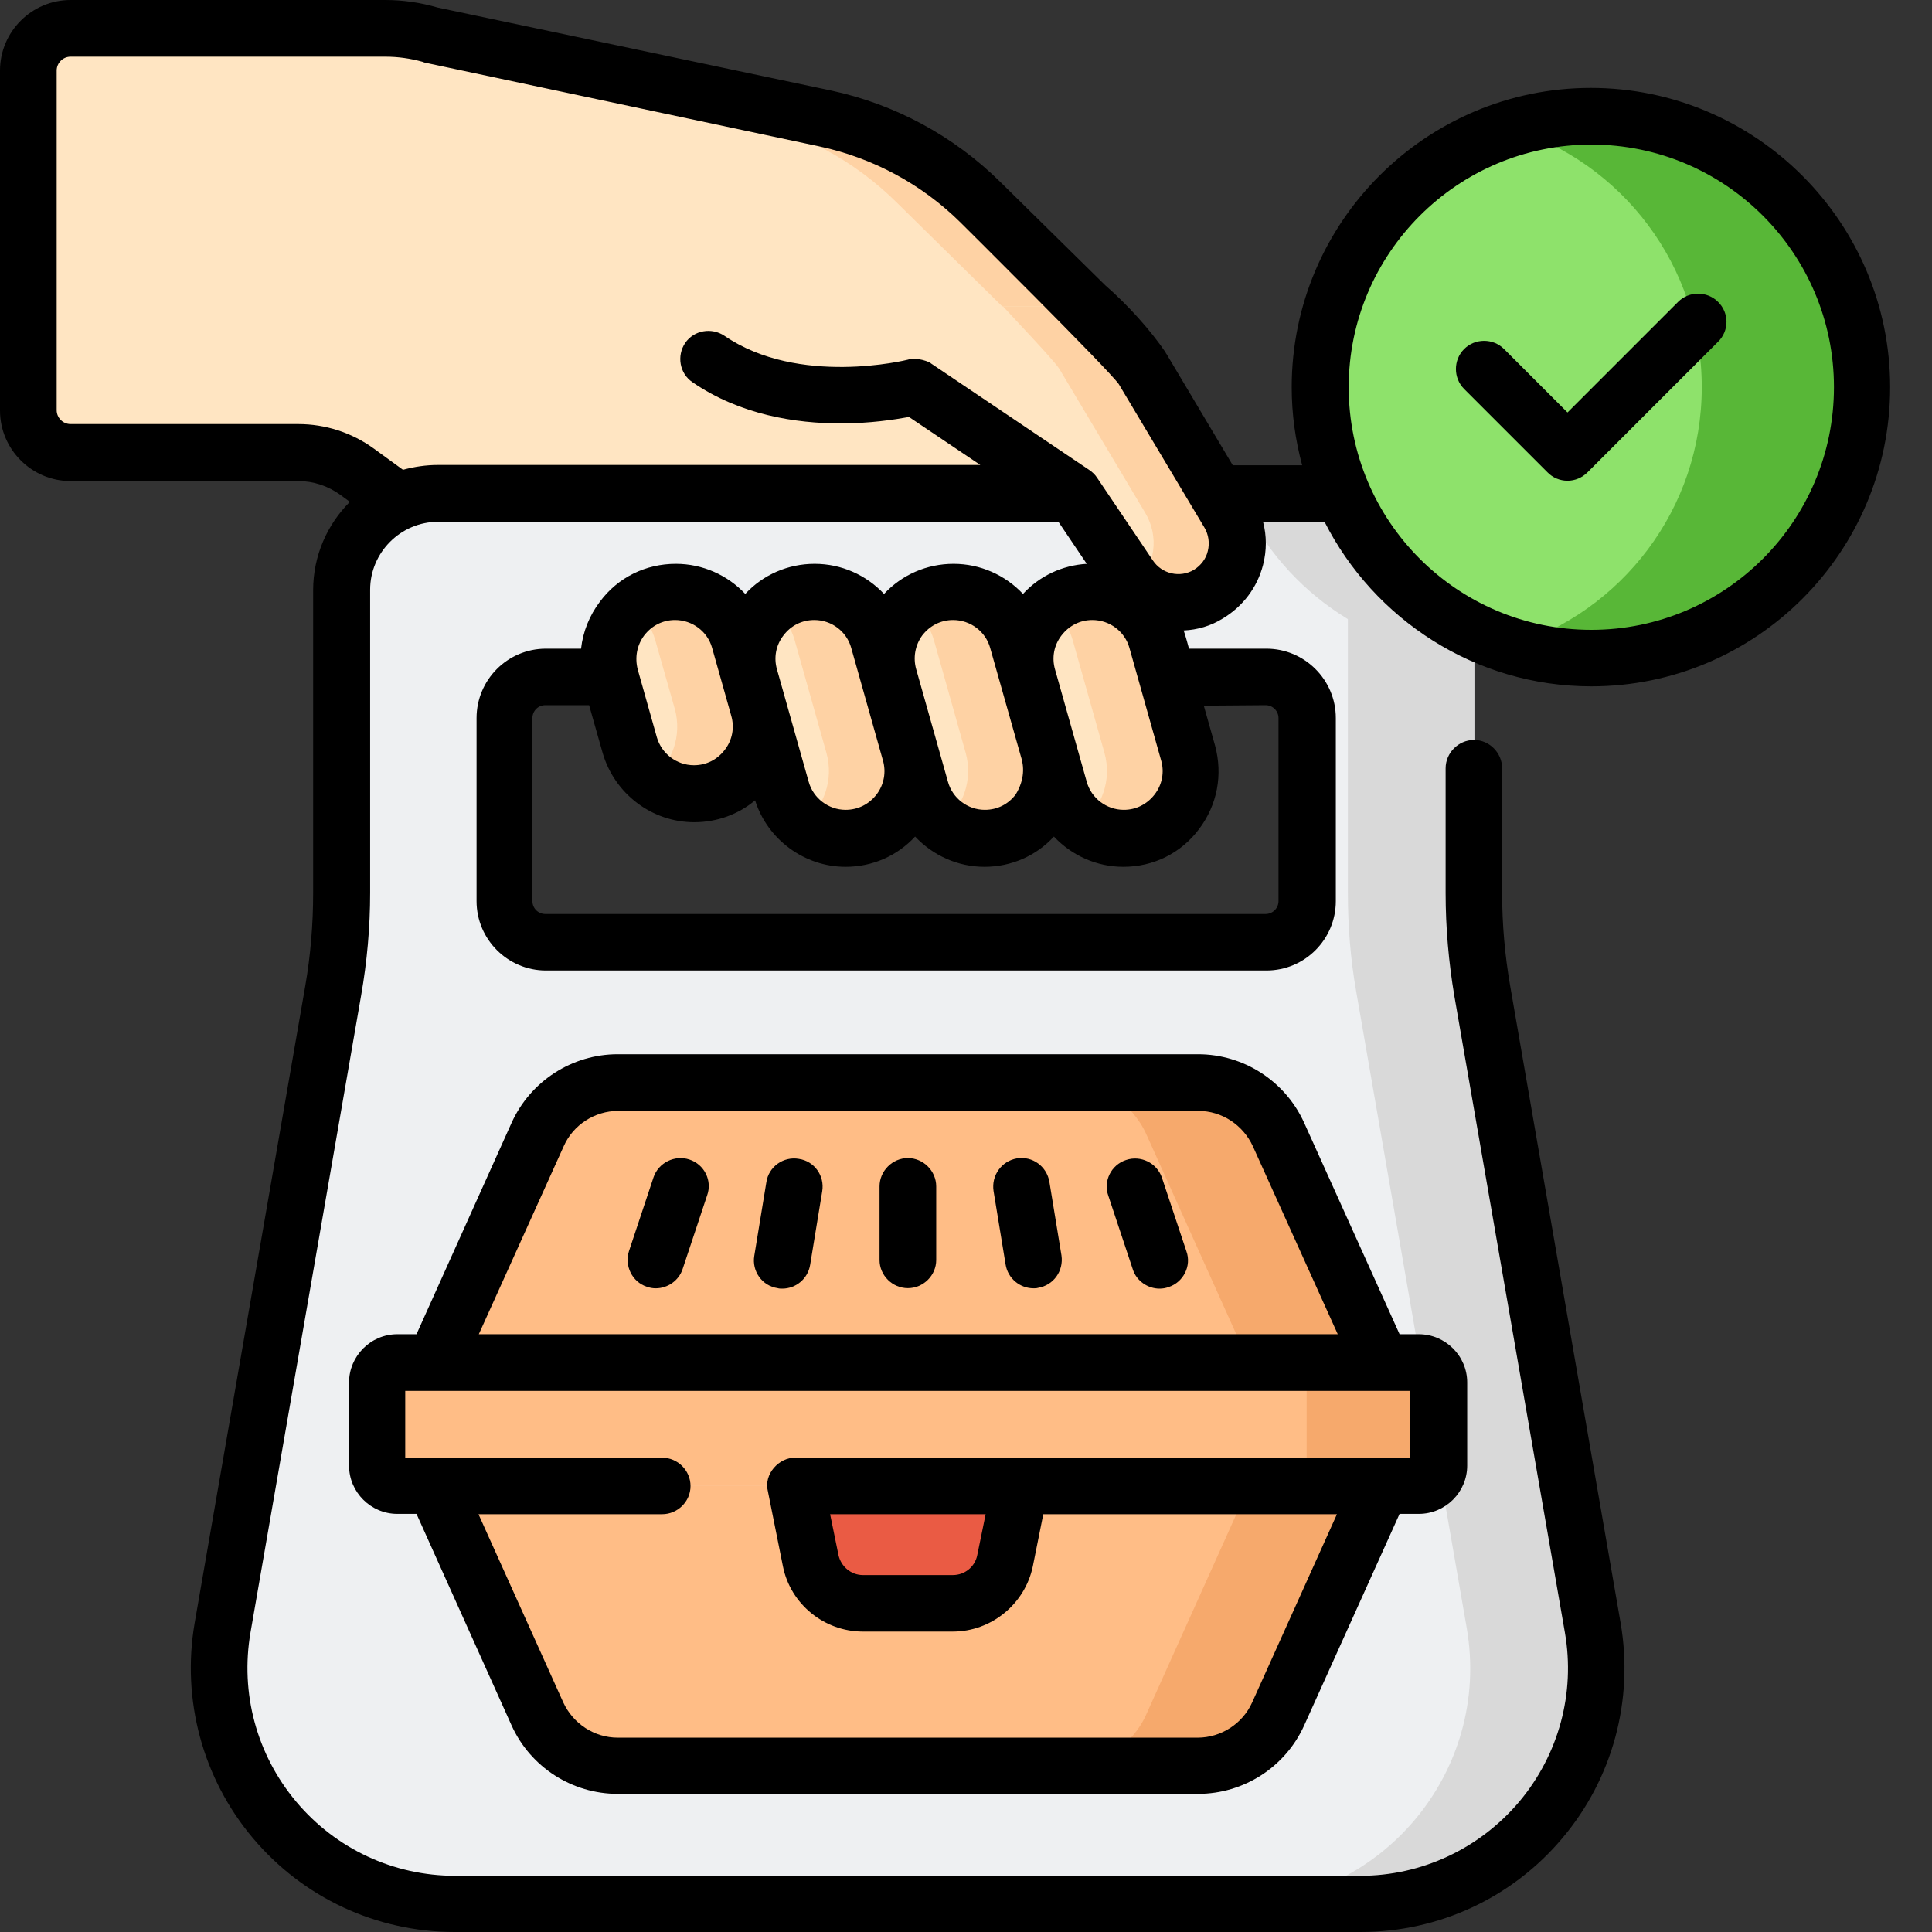 <svg width="12" height="12" viewBox="0 0 12 12" fill="none" xmlns="http://www.w3.org/2000/svg">
    <rect x="0" y="0" width="12" height="12" fill="#333333" stroke="none"/>
    <g clip-path="url(#clip0_1908_5701)">
        <path d="M6.745 1.903L6.089 1.256C5.824 0.994 5.489 0.813 5.123 0.736L2.677 0.218C2.585 0.19 2.489 0.176 2.395 0.176H0.438C0.293 0.176 0.176 0.293 0.176 0.438V2.55C0.176 2.695 0.293 2.812 0.438 2.812H1.852C1.985 2.812 2.114 2.855 2.22 2.932L3.881 4.132H7.205L6.745 1.903Z" fill="#FFE5C2"/>
        <path d="M6.745 1.903L6.089 1.256C5.824 0.994 5.489 0.813 5.123 0.736L2.677 0.218C2.585 0.19 2.489 0.176 2.395 0.176H1.875C1.971 0.176 2.065 0.19 2.156 0.218L4.605 0.738C4.971 0.816 5.306 0.996 5.571 1.259L6.227 1.905L6.687 4.134H7.205L6.745 1.903Z" fill="#FED2A4"/>
        <path d="M9.895 10.111L9.209 6.155C9.173 5.953 9.157 5.752 9.157 5.548V3.666C9.157 3.335 8.89 3.068 8.559 3.068H2.721C2.391 3.068 2.123 3.335 2.123 3.666V5.548C2.123 5.752 2.105 5.956 2.072 6.155L1.383 10.111C1.228 11.006 1.917 11.824 2.824 11.824H8.452C9.361 11.824 10.05 11.006 9.895 10.111ZM8.116 5.597C8.116 5.738 8.002 5.852 7.861 5.852H3.387C3.246 5.852 3.131 5.738 3.131 5.597V4.46C3.131 4.32 3.246 4.205 3.387 4.205H7.861C8.002 4.205 8.116 4.32 8.116 4.46V5.597Z" fill="#EEF0F2"/>
        <path d="M9.895 10.111L9.209 6.155C9.173 5.953 9.157 5.752 9.157 5.548V3.666C9.157 3.335 8.89 3.068 8.559 3.068H7.774C8.105 3.068 8.372 3.335 8.372 3.666V5.548C8.372 5.752 8.388 5.956 8.423 6.155L9.11 10.111C9.265 11.006 8.576 11.824 7.669 11.824H8.454C9.361 11.824 10.05 11.004 9.895 10.111Z" fill="#D9D9D9"/>
        <path d="M4.313 4.929C4.127 4.929 3.963 4.805 3.912 4.627L3.792 4.205C3.717 3.94 3.917 3.675 4.193 3.675C4.378 3.675 4.542 3.799 4.594 3.977L4.713 4.399C4.786 4.666 4.587 4.929 4.313 4.929Z" fill="#FFE5C2"/>
        <path d="M4.711 4.402L4.592 3.98C4.54 3.802 4.378 3.677 4.191 3.677C4.09 3.677 4.001 3.713 3.931 3.769C3.996 3.823 4.048 3.895 4.071 3.98L4.191 4.402C4.238 4.57 4.174 4.739 4.05 4.84C4.123 4.896 4.212 4.931 4.31 4.931C4.587 4.929 4.786 4.667 4.711 4.402Z" fill="#FED2A4"/>
        <path d="M5.255 5.206C5.07 5.206 4.905 5.081 4.854 4.903L4.657 4.205C4.582 3.94 4.781 3.675 5.058 3.675C5.243 3.675 5.407 3.799 5.459 3.977L5.655 4.676C5.728 4.943 5.529 5.206 5.255 5.206Z" fill="#FFE5C2"/>
        <path d="M5.653 4.676L5.456 3.977C5.405 3.799 5.243 3.675 5.056 3.675C4.955 3.675 4.866 3.71 4.795 3.766C4.861 3.82 4.913 3.893 4.936 3.977L5.133 4.676C5.18 4.845 5.117 5.013 4.992 5.114C5.065 5.17 5.154 5.206 5.252 5.206C5.529 5.206 5.728 4.943 5.653 4.676Z" fill="#FED2A4"/>
        <path d="M6.117 5.206C5.932 5.206 5.768 5.081 5.716 4.903L5.52 4.205C5.445 3.94 5.644 3.675 5.92 3.675C6.106 3.675 6.27 3.799 6.321 3.977L6.518 4.676C6.593 4.943 6.394 5.206 6.117 5.206Z" fill="#FFE5C2"/>
        <path d="M6.518 4.676L6.321 3.977C6.27 3.799 6.108 3.675 5.92 3.675C5.82 3.675 5.73 3.71 5.66 3.766C5.726 3.82 5.777 3.893 5.801 3.977L5.998 4.676C6.045 4.845 5.981 5.013 5.857 5.114C5.93 5.17 6.019 5.206 6.117 5.206C6.394 5.206 6.593 4.943 6.518 4.676Z" fill="#FED2A4"/>
        <path d="M6.982 5.206C6.797 5.206 6.633 5.081 6.581 4.903L6.385 4.205C6.31 3.94 6.509 3.675 6.785 3.675C6.971 3.675 7.135 3.799 7.186 3.977L7.383 4.676C7.456 4.943 7.256 5.206 6.982 5.206Z" fill="#FFE5C2"/>
        <path d="M7.381 4.676L7.184 3.977C7.132 3.799 6.97 3.675 6.783 3.675C6.682 3.675 6.593 3.71 6.523 3.766C6.588 3.82 6.64 3.893 6.663 3.977L6.86 4.676C6.907 4.845 6.844 5.013 6.72 5.114C6.792 5.17 6.881 5.206 6.98 5.206C7.256 5.206 7.456 4.943 7.381 4.676Z" fill="#FED2A4"/>
        <path d="M6.745 1.903C6.893 2.03 7.019 2.18 7.094 2.29L7.629 3.185C7.732 3.359 7.676 3.586 7.5 3.689C7.333 3.787 7.118 3.738 7.01 3.579L6.666 3.066L5.681 2.405L6.225 1.903H6.745Z" fill="#FFE5C2"/>
        <path d="M7.631 3.185L7.097 2.29C7.022 2.18 6.895 2.03 6.748 1.903H6.23C6.302 1.983 6.534 2.224 6.579 2.29L7.113 3.185C7.202 3.333 7.174 3.516 7.057 3.633C7.174 3.75 7.357 3.776 7.502 3.689C7.678 3.586 7.734 3.361 7.631 3.185Z" fill="#FED2A4"/>
        <path d="M8.81 9.23H2.468C2.4 9.23 2.344 9.174 2.344 9.106V8.59C2.344 8.522 2.4 8.466 2.468 8.466H8.808C8.876 8.466 8.932 8.522 8.932 8.59V9.106C8.934 9.174 8.878 9.23 8.81 9.23Z" fill="#FFBD86"/>
        <path d="M8.934 8.59V9.106C8.934 9.174 8.878 9.23 8.81 9.23H7.992C8.06 9.23 8.116 9.174 8.116 9.106V8.59C8.116 8.522 8.06 8.466 7.992 8.466H8.81C8.878 8.464 8.934 8.52 8.934 8.59Z" fill="#F6A96C"/>
        <path d="M7.441 10.969H3.837C3.621 10.969 3.427 10.842 3.34 10.648L2.702 9.23H8.578L7.941 10.648C7.849 10.842 7.655 10.969 7.441 10.969Z" fill="#FFBD86"/>
        <path d="M8.576 9.23L7.938 10.648C7.849 10.845 7.655 10.969 7.441 10.969H6.624C6.839 10.969 7.034 10.842 7.12 10.648L7.758 9.23H8.576Z" fill="#F6A96C"/>
        <path d="M7.441 6.724H3.837C3.621 6.724 3.427 6.851 3.34 7.045L2.702 8.463H8.578L7.941 7.045C7.849 6.851 7.655 6.724 7.441 6.724Z" fill="#FFBD86"/>
        <path d="M8.576 8.463H7.758L7.12 7.045C7.031 6.849 6.837 6.724 6.624 6.724H7.441C7.657 6.724 7.852 6.851 7.938 7.045L8.576 8.463Z" fill="#F6A96C"/>
        <path d="M4.941 9.23H6.338L6.241 9.694C6.211 9.848 6.075 9.959 5.918 9.959H5.36C5.203 9.959 5.067 9.848 5.037 9.694L4.941 9.23Z" fill="#EA5B44"/>
        <path d="M5.864 9.23L5.768 9.694C5.738 9.848 5.602 9.959 5.445 9.959H5.918C6.075 9.959 6.211 9.848 6.241 9.694L6.338 9.23H5.864Z" fill="#EA5B44"/>
        <path d="M9.155 3.666V4.085C8.498 4.052 7.941 3.642 7.695 3.066H8.557C8.888 3.066 9.155 3.335 9.155 3.666Z" fill="#D9D9D9"/>
        <path d="M9.883 4.088C10.813 4.088 11.566 3.334 11.566 2.405C11.566 1.475 10.813 0.722 9.883 0.722C8.954 0.722 8.201 1.475 8.201 2.405C8.201 3.334 8.954 4.088 9.883 4.088Z" fill="#8EE26B"/>
        <path d="M9.884 0.722C9.71 0.722 9.544 0.748 9.387 0.797C10.073 1.01 10.57 1.648 10.57 2.405C10.57 3.162 10.071 3.799 9.387 4.013C9.544 4.062 9.71 4.088 9.884 4.088C10.812 4.088 11.566 3.335 11.566 2.405C11.566 1.474 10.812 0.722 9.884 0.722Z" fill="#58B737"/>
        <path d="M7.441 6.548H3.837C3.553 6.548 3.295 6.715 3.178 6.973L2.587 8.287H2.468C2.302 8.287 2.168 8.423 2.168 8.587V9.103C2.168 9.269 2.304 9.403 2.468 9.403H2.587L3.178 10.718C3.295 10.976 3.553 11.142 3.837 11.142H7.441C7.725 11.142 7.983 10.976 8.1 10.718L8.693 9.403H8.812C8.979 9.403 9.113 9.267 9.113 9.103V8.587C9.113 8.421 8.977 8.287 8.812 8.287H8.693L8.1 6.973C7.983 6.715 7.725 6.548 7.441 6.548ZM8.759 9.054H4.941C4.84 9.051 4.741 9.155 4.77 9.265L4.863 9.729C4.91 9.963 5.119 10.134 5.36 10.134H5.918C6.157 10.134 6.366 9.963 6.415 9.729L6.48 9.405H8.304L7.777 10.575C7.718 10.706 7.584 10.793 7.439 10.793H3.837C3.691 10.793 3.56 10.706 3.499 10.575L2.972 9.405H4.113C4.209 9.405 4.289 9.326 4.289 9.23C4.289 9.133 4.209 9.054 4.113 9.054H2.517V8.639H8.756V9.054H8.759ZM6.122 9.405L6.07 9.659C6.056 9.731 5.993 9.783 5.918 9.783H5.36C5.287 9.783 5.224 9.731 5.208 9.659L5.156 9.405H6.122ZM2.974 8.287L3.502 7.118C3.56 6.987 3.694 6.9 3.839 6.9H7.444C7.589 6.9 7.72 6.987 7.781 7.118L8.309 8.287H2.974Z" fill="black"/>
        <path d="M4.282 7.202C4.191 7.172 4.09 7.221 4.059 7.313L3.907 7.77C3.877 7.861 3.926 7.962 4.017 7.992C4.036 7.999 4.055 8.002 4.073 8.002C4.146 8.002 4.216 7.955 4.24 7.882L4.392 7.425C4.425 7.334 4.376 7.233 4.282 7.202Z" fill="black"/>
        <path d="M4.962 7.198C4.866 7.181 4.774 7.247 4.76 7.343L4.685 7.8C4.669 7.896 4.734 7.987 4.83 8.001C4.84 8.004 4.849 8.004 4.859 8.004C4.943 8.004 5.018 7.943 5.032 7.856L5.107 7.399C5.123 7.303 5.058 7.212 4.962 7.198Z" fill="black"/>
        <path d="M5.639 7.193C5.543 7.193 5.463 7.273 5.463 7.369V7.826C5.463 7.922 5.543 8.001 5.639 8.001C5.735 8.001 5.815 7.922 5.815 7.826V7.369C5.815 7.273 5.735 7.193 5.639 7.193Z" fill="black"/>
        <path d="M6.518 7.341C6.502 7.245 6.413 7.179 6.316 7.195C6.22 7.212 6.157 7.301 6.171 7.397L6.246 7.854C6.26 7.941 6.335 8.002 6.42 8.002C6.429 8.002 6.438 8.002 6.448 7.999C6.544 7.983 6.607 7.894 6.593 7.798L6.518 7.341Z" fill="black"/>
        <path d="M7.217 7.315C7.186 7.223 7.085 7.174 6.994 7.205C6.902 7.235 6.851 7.336 6.884 7.427L7.036 7.884C7.059 7.957 7.13 8.004 7.202 8.004C7.221 8.004 7.24 8.001 7.259 7.994C7.35 7.964 7.402 7.863 7.369 7.772L7.217 7.315Z" fill="black"/>
        <path d="M11.74 2.405C11.74 1.38 10.905 0.546 9.881 0.546C8.857 0.546 8.023 1.38 8.023 2.405C8.023 2.573 8.046 2.735 8.088 2.89H7.657L7.245 2.198C7.242 2.196 7.24 2.191 7.24 2.189C7.144 2.048 7.005 1.894 6.865 1.772L6.213 1.13C5.923 0.844 5.559 0.647 5.161 0.562L2.719 0.047C2.613 0.016 2.503 0 2.393 0H0.438C0.197 0 0 0.197 0 0.438V2.55C0 2.791 0.197 2.988 0.438 2.988H1.852C1.948 2.988 2.039 3.019 2.116 3.075L2.173 3.117C2.032 3.258 1.945 3.452 1.945 3.666V5.548C1.945 5.74 1.929 5.934 1.896 6.124L1.209 10.081C1.127 10.559 1.259 11.046 1.57 11.416C1.882 11.787 2.339 12 2.824 12H8.452C8.937 12 9.394 11.787 9.705 11.416C10.017 11.046 10.148 10.559 10.066 10.081L9.38 6.124C9.347 5.934 9.33 5.74 9.33 5.548V4.772C9.33 4.676 9.251 4.596 9.155 4.596C9.059 4.596 8.979 4.676 8.979 4.772V5.548C8.979 5.761 8.998 5.977 9.033 6.185L9.72 10.141C9.785 10.516 9.682 10.898 9.436 11.191C9.19 11.482 8.831 11.651 8.449 11.651H2.827C2.445 11.651 2.086 11.484 1.84 11.191C1.594 10.898 1.491 10.516 1.556 10.139L2.243 6.183C2.28 5.972 2.299 5.759 2.299 5.545V3.663C2.299 3.431 2.489 3.241 2.721 3.241H6.574L6.75 3.502C6.598 3.511 6.457 3.577 6.354 3.689C6.244 3.572 6.089 3.502 5.923 3.502C5.756 3.502 5.602 3.57 5.491 3.689C5.381 3.572 5.227 3.502 5.06 3.502C4.894 3.502 4.739 3.57 4.629 3.689C4.519 3.572 4.364 3.502 4.198 3.502C4.01 3.502 3.839 3.586 3.727 3.736C3.661 3.823 3.621 3.923 3.609 4.029H3.391C3.152 4.029 2.96 4.223 2.96 4.46V5.597C2.96 5.836 3.155 6.028 3.391 6.028H7.866C8.105 6.028 8.297 5.834 8.297 5.597V4.46C8.297 4.221 8.102 4.029 7.866 4.029H7.385C7.383 4.022 7.364 3.949 7.352 3.916C7.437 3.912 7.521 3.888 7.596 3.841C7.72 3.766 7.809 3.649 7.845 3.509C7.868 3.42 7.868 3.328 7.845 3.241H8.227C8.534 3.846 9.162 4.263 9.884 4.263C10.908 4.263 11.74 3.429 11.74 2.405ZM6.593 3.947C6.64 3.886 6.708 3.851 6.785 3.851C6.893 3.851 6.987 3.923 7.015 4.024L7.212 4.723C7.233 4.795 7.219 4.873 7.172 4.934C7.125 4.995 7.057 5.03 6.98 5.03C6.872 5.03 6.778 4.957 6.75 4.856L6.553 4.158C6.532 4.085 6.546 4.008 6.593 3.947ZM5.728 3.947C5.775 3.886 5.843 3.851 5.92 3.851C6.028 3.851 6.122 3.923 6.15 4.024L6.34 4.695C6.361 4.758 6.366 4.84 6.309 4.934C6.263 4.995 6.195 5.03 6.117 5.03C6.009 5.03 5.916 4.957 5.888 4.856L5.691 4.158C5.67 4.085 5.684 4.008 5.728 3.947ZM4.866 3.947C4.912 3.886 4.98 3.851 5.058 3.851C5.166 3.851 5.259 3.923 5.287 4.024L5.484 4.723C5.505 4.795 5.491 4.873 5.445 4.934C5.398 4.995 5.33 5.03 5.252 5.03C5.145 5.03 5.051 4.957 5.023 4.856L4.826 4.158C4.805 4.085 4.819 4.008 4.866 3.947ZM4.001 3.947C4.048 3.886 4.116 3.851 4.193 3.851C4.301 3.851 4.395 3.923 4.423 4.024L4.542 4.446C4.563 4.519 4.549 4.596 4.502 4.657C4.455 4.718 4.388 4.753 4.31 4.753C4.202 4.753 4.109 4.68 4.08 4.58L3.961 4.158C3.942 4.083 3.956 4.008 4.001 3.947ZM7.861 4.38C7.905 4.38 7.941 4.416 7.941 4.46V5.597C7.941 5.641 7.905 5.677 7.861 5.677H3.387C3.342 5.677 3.307 5.641 3.307 5.597V4.46C3.307 4.416 3.342 4.38 3.387 4.38H3.659L3.743 4.676C3.816 4.929 4.048 5.107 4.312 5.107C4.453 5.107 4.587 5.058 4.69 4.971C4.767 5.215 4.997 5.384 5.252 5.384C5.419 5.384 5.573 5.316 5.684 5.196C5.794 5.313 5.948 5.384 6.115 5.384C6.281 5.384 6.436 5.316 6.546 5.196C6.656 5.313 6.811 5.384 6.977 5.384C7.165 5.384 7.336 5.299 7.448 5.149C7.561 4.999 7.596 4.812 7.547 4.631L7.477 4.383L7.861 4.38ZM7.502 3.422C7.491 3.471 7.458 3.513 7.416 3.539C7.329 3.591 7.216 3.565 7.16 3.48L6.816 2.97C6.802 2.948 6.785 2.932 6.764 2.918L5.782 2.257C5.78 2.25 5.693 2.215 5.639 2.234C5.632 2.236 4.962 2.402 4.5 2.086C4.42 2.032 4.31 2.051 4.256 2.13C4.202 2.21 4.221 2.32 4.301 2.374C4.598 2.578 4.945 2.63 5.222 2.63C5.405 2.63 5.557 2.606 5.646 2.59L6.089 2.888H2.721C2.646 2.888 2.573 2.899 2.503 2.918L2.323 2.787C2.184 2.686 2.02 2.634 1.852 2.634H0.438C0.391 2.634 0.352 2.595 0.352 2.548V0.438C0.352 0.391 0.391 0.352 0.438 0.352H2.393C2.473 0.352 2.55 0.363 2.625 0.384C2.63 0.387 2.634 0.387 2.639 0.389L5.088 0.909C5.421 0.98 5.726 1.144 5.967 1.383C5.967 1.383 6.886 2.295 6.949 2.386L7.481 3.277C7.507 3.321 7.514 3.373 7.502 3.422ZM8.377 2.405C8.377 1.575 9.052 0.898 9.884 0.898C10.716 0.898 11.391 1.573 11.391 2.405C11.391 3.237 10.716 3.912 9.884 3.912C9.052 3.912 8.377 3.237 8.377 2.405Z" fill="black"/>
        <path d="M10.671 1.875C10.603 1.807 10.491 1.807 10.423 1.875L9.736 2.562L9.342 2.168C9.274 2.1 9.162 2.1 9.094 2.168C9.026 2.236 9.026 2.348 9.094 2.416L9.612 2.934C9.644 2.967 9.689 2.986 9.736 2.986C9.783 2.986 9.827 2.967 9.86 2.934L10.671 2.123C10.741 2.055 10.741 1.943 10.671 1.875Z" fill="black"/>
    </g>
    <defs>
        <clipPath id="clip0_1908_5701">
            <rect width="11.74" height="12" fill="white"/>
        </clipPath>
    </defs>
</svg>
